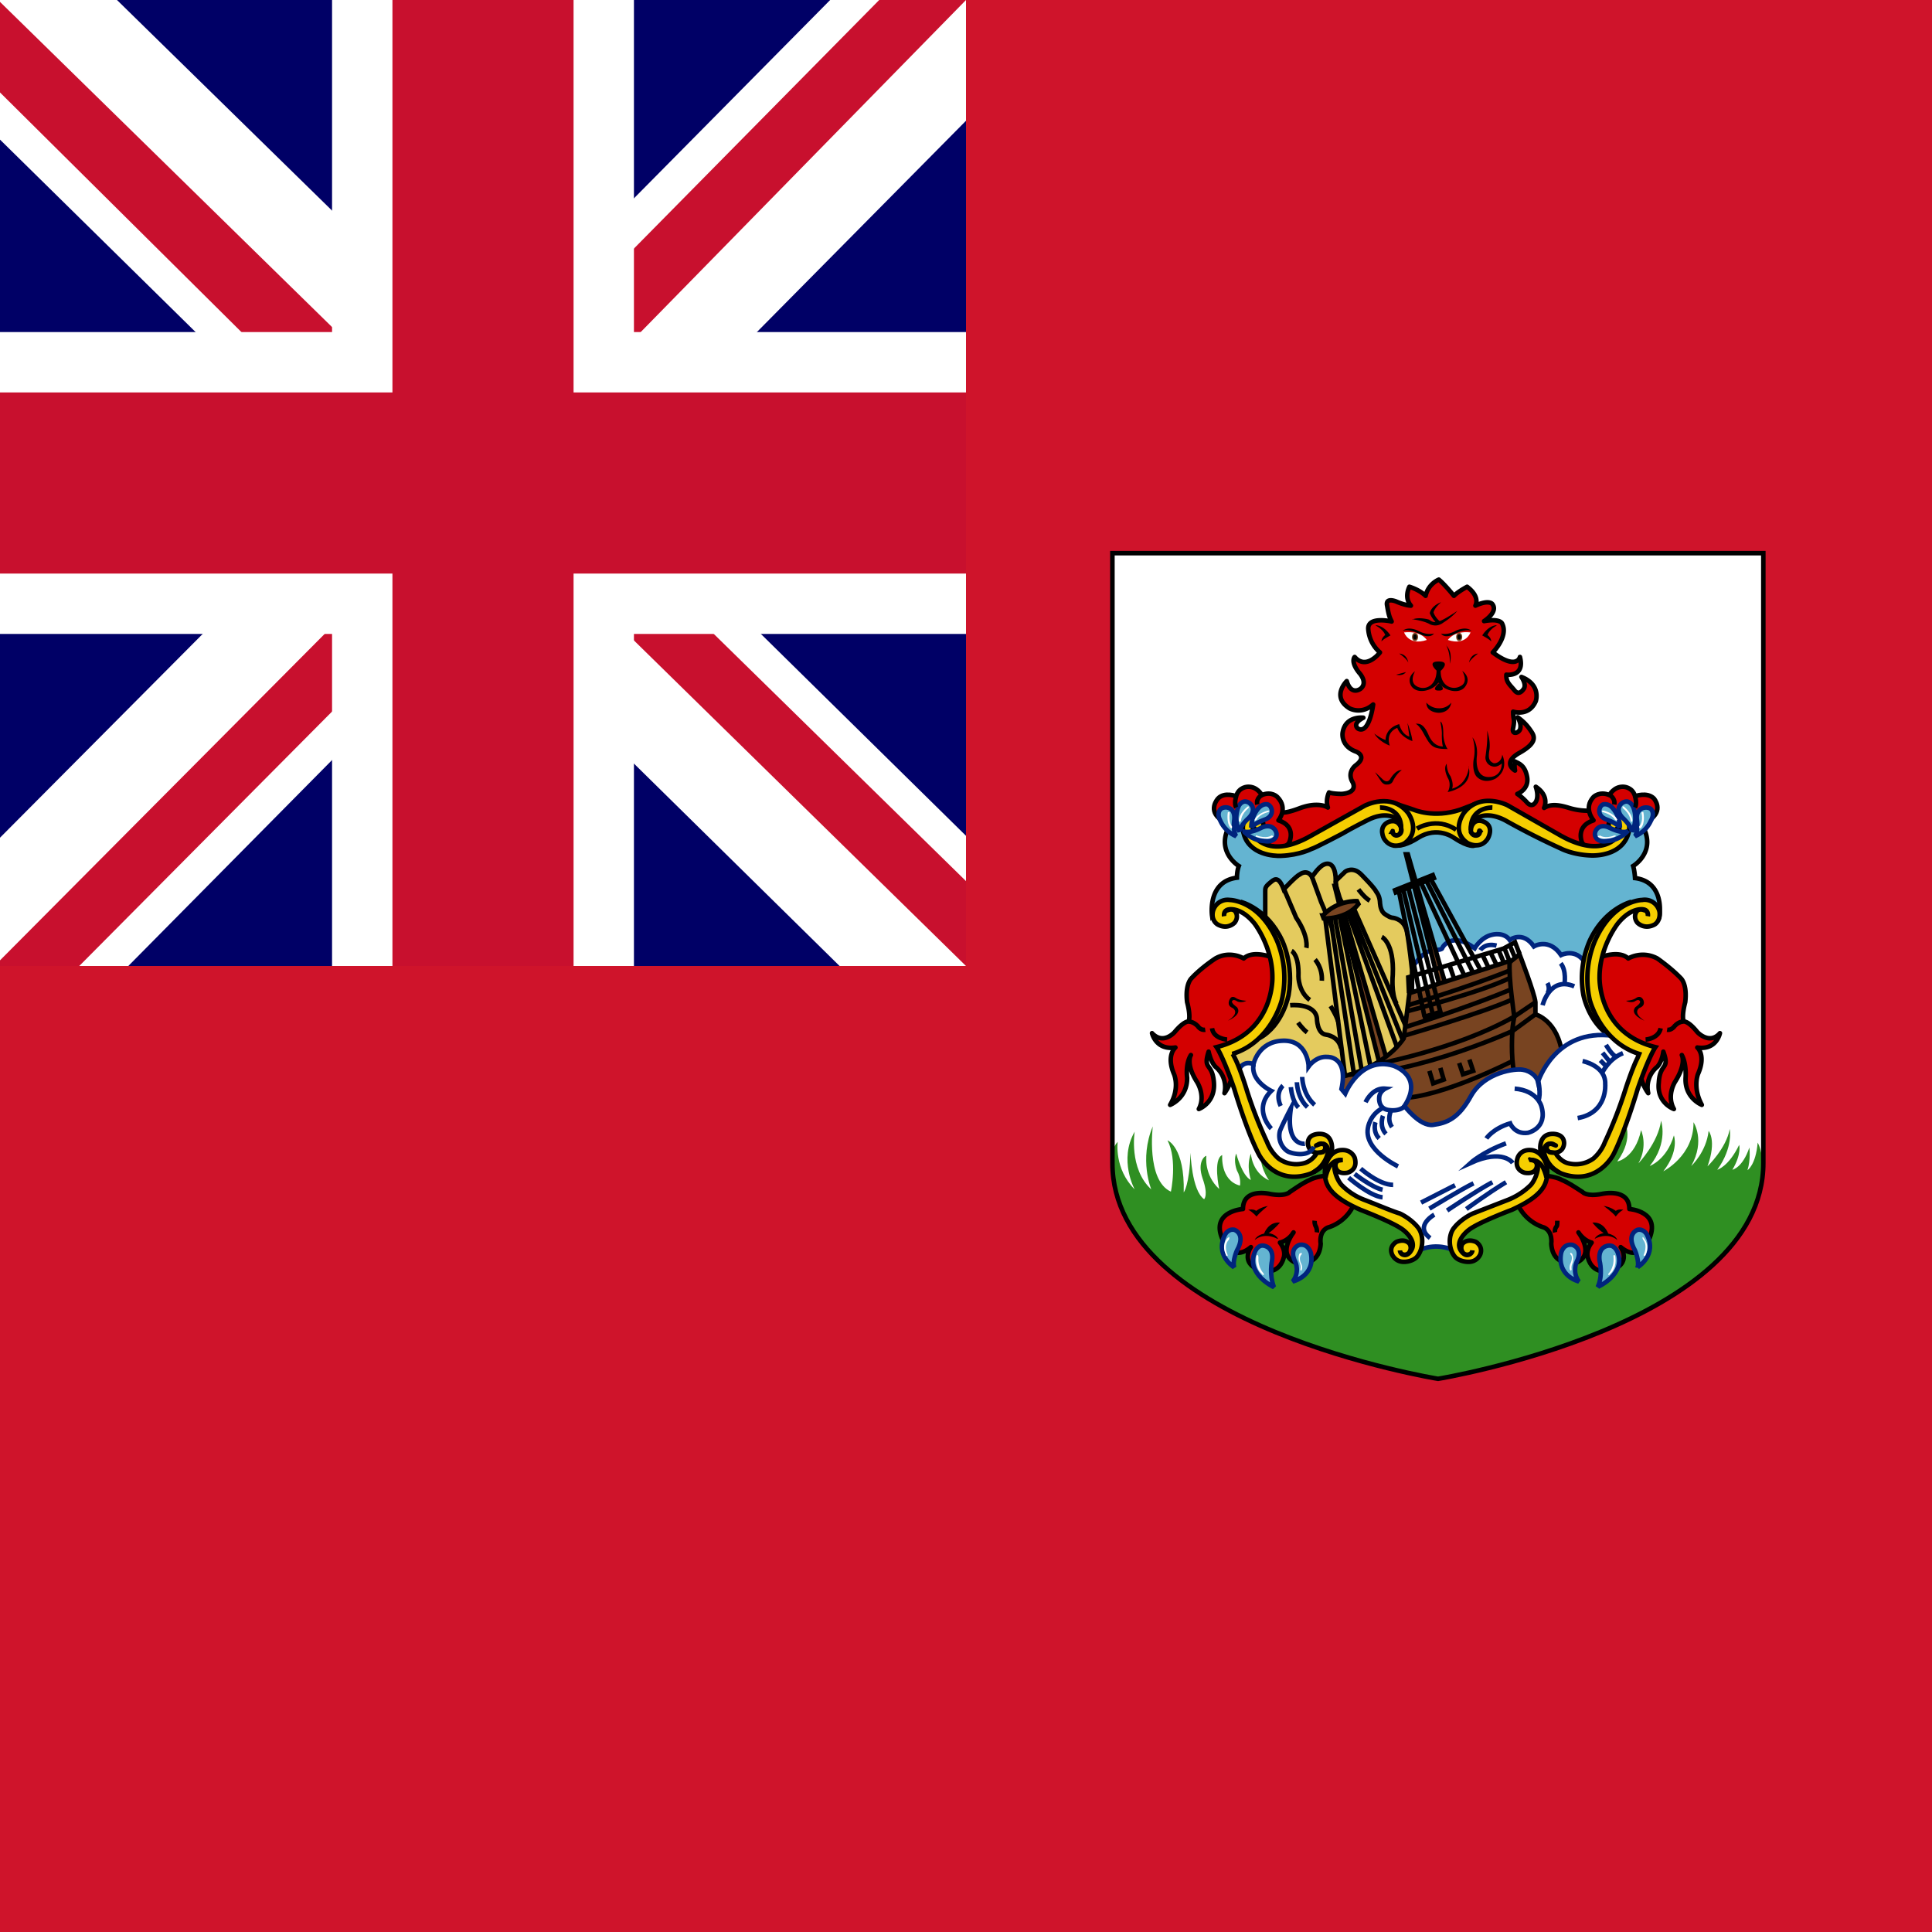 <svg xmlns="http://www.w3.org/2000/svg" width="1em" height="1em" viewBox="0 0 512 512"><path fill="#cf142b" d="M0 0h512v512H0z"/><path fill="#006" d="M0 0h256v256H0z"/><path fill="#fff" d="M256 0v32l-95 96l95 93.5V256h-33.5L127 162l-93 94H0v-34l93-93.5L0 37V0h31l96 94l93-94z"/><path fill="#c8102e" d="m92 162l5.5 17L21 256H0v-1.5zm62-6l27 4l75 73.5V256zM256 0l-96 98l-2-22l75-76zM0 .5L96.5 95L67 91L0 24.5z"/><path fill="#fff" d="M88 0v256h80V0zM0 88v80h256V88z"/><path fill="#c8102e" d="M0 104v48h256v-48zM104 0v256h48V0z"/><path fill="#fff" d="M467 146.6v161.6c0 43.1-86.1 57.2-86.1 57.2s-86.5-14-86.5-57.4V146.6z"/><path fill="#2f8f22" d="M467 308.2c0 43.1-86.1 57.2-86.1 57.2s-86.5-14-86.5-57.4c0 0 0-3.5 1.8-5.4c0 0-1 7.1 4.5 12.6c0 0-4.3-7.8 0-15.3c0 0-1.6 9.8 4.4 15.3c0 0-3.3-7.9.4-16.7c0 0-1.8 14.3 4.8 17.3c0 0 1.8-8.4-.9-13.6c0 0 4.6 1.8 4.3 13.8c0 0 1.5-1.8 1.8-10.5c0 0 .3 10 3.6 12.3c0 0 1.2-1-.4-5.5c-1.5-4.4.6-6 1-6c0 0-.7 5 3.4 8.8c0 0-1.7-7.9.8-9c0 0-.6 6.7 4.7 8.1c0 0 .4-1.9-.8-4c0 0-1-2.5-.2-4.5c0 0 1.6 6 3.9 7c0 0-1.3-3.6 0-7c0 0 .2 5 4.8 7.1c0 0-3-4-2-8.2l28.8 1.4l14.9.7l44.7-3l7.6-6.7s3.1 4.1-1.7 10.8c0 0 4.7-.8 6.3-8.3c0 0 1.9 4.1-.7 8.8c0 0 5.2-5.4 6-11.3c0 0 2 5.8-3 12c0 0 4.5-1.6 6.4-8.1c0 0 1.5 4-2.8 9.5c0 0 8.1-4.1 8-13c0 0 3.2 4.8-.6 11.6c0 0 4-3.7 4.6-9.3c0 0 2.2 2.5-.3 9.4c0 0 5-4.8 5.9-9.9c0 0 1 4.8-3.3 10.8c0 0 3-.8 5.8-6.6c0 0 .7 2.4-1.8 6.6c0 0 2.7-.5 4.5-5.9c0 0 .4 3.2-.5 6c0 0 2.2-1.3 2.7-7.3c0 0 1.1 1.9 1.1 4.4v.8z"/><path fill="#d40000" stroke="#000" stroke-linejoin="round" stroke-width="1.2" d="M422.7 214.7s-3 .6-6.9-.6c-3.8-1.2-5.4-.7-6.6 0c0 0 1.6-3.1-2.2-5.6c0 0 1.2 3.2-.5 4.6c0 0-.7.7-1.7-.3c0 0-1.3-1.5-2.7-2.4c0 0 3.2-1.2 2.6-4.5s-2.4-3.6-3.2-4.1a6 6 0 0 0 0 2.4s-3.6-2 1.2-4.7s4-4.4 3-5.8a13 13 0 0 0-3.5-3.6s1 1.6.7 2.9c-.1 1.2-2.4 2-1.9-.1c.5-2.4 0-2 0-4.3c0 0 4.2 1.4 6-2.8c0 0 1.5-4.3-3.8-6.4c0 0 1.3 1.8.7 3c0 0-1.2 2.2-2.5.6s-2.3-2.2-2.2-4.2c0 0 5 .7 3.6-4.7c0 0-.8 3.6-7.2-1.2c0 0 4.2-4.2 2.5-7.6c0 0-.4-1.5-4.8-.7c0 0 3.8-2.4 2.2-4.5c0 0-.8-1.3-4.5.4c0 0 1.4-2.3-2.2-5c0 0-2.3 1.2-3.5 2.4c0 0-2.4-3-4-4.3c0 0-2.8 1.1-3.5 4.3c0 0-1.4-1.5-4.3-2.4c0 0-1.5 2.8.4 5c0 0-1.4 0-3.9-1.1c0 0-2.9-1.2-2.4 1.1c.4 2.4.6 3 1.2 4.2c0 0-6.4-1.5-6.2 2a9 9 0 0 0 3.1 6.2s-3.6 4.8-6.7 1.2c0 0-1.2 1.2 1.2 4.2c0 0 2.4 2.5.4 4.2c0 0-2.5 2-3.7-2c0 0-4.2 4.1.7 7.2c0 0 3.1 1.8 6.3-1c0 0-1 8-4 6.4c0 0-1.8-1.2 1.4-2.9c0 0-4.8-.6-5.5 4c0 0-.6 3.5 3.6 5c0 0 3.1 1.2-.1 3.6c0 0-2.4 1.7-.9 4.4c0 0 1.8 2.8-2.8 3.2c0 0-2.4 0-3.4-.4c0 0-1 2-.3 4c0 0-2.4-1.7-7.5.2c-5.3 2-5 .6-5.3 1.2l-1.5 2.4s2.7 3.6 2.8 3.3l-.6 4l1.5.6l10.7-4.8l11-5.7l9 .4l5.5 1.3l7.3.6l5.4-2.8h7.6l8.3 4.2l9.6 5.7l5 1l3.8-.3v-7.8z"/><path fill="#d40000" stroke="#000" stroke-linejoin="round" stroke-width="1.2" d="M335.6 223.7s4.1 2.2 6-.3c0 0 2.2-4.4-2.8-6c0 0 2.7-3.2-.3-6.2c0 0-1.5-1.6-4.1-.5c0 0-1.2-2.3-3.7-2.2c0 0-2.4 0-3.1 2.5c0 0-3.1-1.2-4.8.6c0 0-3 3.2 1 5.8l3 .3l2.8-1.4l3.2.9s-.8 3.2 2.8 6.5z"/><path fill="#64b4d1" stroke="#000" stroke-width="1.2" d="M429 216.1a7 7 0 0 1 6.8 3.8c2.7 6.2-3 9.6-3 9.6c.4 1.3.5 3.2.5 3.2c7.9 1 6.5 9.8 6.5 9.8l-2.7-2.2c-4.5-1.8-9.3 2.2-12.6 8.6c-3.3 6.6-1.8 9.5-1.2 17.3c.6 7.7 13.1 12.4 13.1 12.4l-9.8 25c-3.8 10-11.9 5.9-14.3 3.7c-2.2-2-2.8-.8-3.9 0c-1.2 1 5.3 6-6.6 10.8c-11.6 4.7-13.7 8.3-15.7 9.5c-1.9 1.2-10 .5-10.7-.6c-1-1-.5-1-3.6-2.9c-3-1.7-8.1-3.5-13.7-6.2s-5.5-6.2-5.4-6.9s2-6.5-4.6-1.9c-6.6 4.7-12.2-2.2-12.2-2.2c-1.2-1.7-6.8-16.4-6.8-16.4a92 92 0 0 0-4.3-12s-.3.8 4.6-2c4.7-2.7 7-7.3 8.7-11.9s0-12.5-.6-14c-.6-1.6-4.2-8.9-8.7-10.4c-4.5-1.6-7.6 2.4-7.6 2.4s-1.3-9 6.6-10c0 0 0-1.8.5-3.1c0 0-5.6-3.4-3-9.6c0 0 1.8-4.3 6.8-3.8l-1.2 2.4s-1.2 12.6 17.3 4.2c18.5-8.6 17.9-10.2 28.6-4.8l7.6-.1s11.1-5.3 14.7-3s16.3 9.4 16.3 9.4s12.4 4.7 15-4z"/><path fill="#fff" stroke="#00247d" stroke-miterlimit="10" stroke-width="1.2" d="M373.1 271s-.6-3.9-1.2-6.4c0 0-1.4-3.9 1-6.8l2.8-3.3s1.8-2.4 4-2.7c0 0 2.4 0 2.5-.5s2.7-4.5 8.6 0c0 0 1.7-3 4.7-3.6c0 0 3-.8 4.6 1.4c0 0 3.4-2.6 6.4 1.7c0 0 4-2.4 7.2 2.3c0 0 3.9-2 6.4 2.1c2.5 4.3 2 6 2 6l2 6.8l6.5 8l-15.3 5.8h-6.9l-13.7 3.6l-24.3 1.9l-6.7-8l9.5-8.3z"/><path fill="#d40000" stroke="#000" stroke-linejoin="round" stroke-width="1.2" d="M352.6 311.5s-3.6.1-5.5 1.2c-1.8.8-3.2 1.8-5.3 3.2c0 0-1.1 1.3-5.3.5c0 0-7.1-1.7-7.1 4c0 0-8.9.6-5.3 8.3c0 0 2.4 6 7.4 1.8c0 0-3.2 4.5 3 6.3c0 0 4.4 1.2 5.7-3.5c0 0 .7-1.8-1-4c0 0 2.2-.4 3.6-2.7c0 0-4.5 5.8.5 8c0 0 6.3 1.5 6.7-5c0 0-.6-3.2 1.9-4.3c0 0 5-1.2 7.1-6.6c0 0-7.1-3.9-6.4-7.2zM337.9 254s-5.6-2.5-8.3 0c0 0-3.6-2.2-7.5 0c0 0-3.7 2.4-6.3 5.2c0 0-1.8 1.5-1.2 6.4c0 0 1 3.5.4 5.1c0 0-1.2-.2-3.7 2.8c0 0-3 3.5-6 .3c0 0 1 4.6 6.2 3.8c0 0-2.5 2-.4 7c0 0 1.7 3.6-1 8.2c0 0 4.6-1.8 4.5-7.2c0 0-.5-3.6 1-6c0 0-1.5 2.2 1.6 7.1c0 0 2.4 3.6.5 7.2c0 0 4.4-1.6 4-7s-3-3.2-1.4-8.2c0 0 .5 2.6 1.8 4a7 7 0 0 1 2.4 7s2.6-3.4 2-6.8a13 13 0 0 0-1.3-4.4l8.3-4.8l4.3-7.5z"/><path fill="none" stroke="#000" stroke-miterlimit="10" stroke-width="1.2" d="M325.2 275.5s-3.6-.2-4-3m-6.2-1.8s1.2 0 2.4 1.2c0 0 .7 1.2 2 1"/><path d="M330.3 265.2s-1.8 0-2.9-.8c0 0-1-.7-1.5.4c0 0-1 1.6.7 2.3c0 0 2.3 1.2-1.2 3.4c0 0 4-1.6 2.4-3.6c0 0-1.8-1.2-1.2-1.7c0 0 .2-.4 1 0c.7.6 2.1.4 2.7 0"/><path fill="#784421" stroke="#000" stroke-width="1.2" d="m385 275l2-.6l-13.9-48h-.5z"/><path d="M338.5 328.3s-3.2-1.9-6 .3c0 0 .4-1.2 2.5-1.7c0 0 1.1-3.2 4.2-2.9c0 0-1.3 1.6-3 2.8c0 0 1.9.2 2.5 1.5z"/><path fill="#64b4d1" stroke="#00247d" stroke-miterlimit="2.6" stroke-width="1.2" d="M327 335.8s-5.2-3.2-2.3-8.7c0 0 .8-1.5 2.4-1.2c0 0 3.2 1 .7 5.5c0 0-1.3 2.9-.7 4.5zm10.6 5.3s-7.4-3.4-5.1-9.2c0 0 .7-2 2.3-1.8c0 0 2.9.2 2.3 4c0 0-.8 3.6.5 7z"/><path d="M336 319.6s-2.2 1.7-3 2.8c0 0-1-1.2-2.2-1.8c0 0 1.4-.3 2.1.3c0 0 1.2-1 3.1-1.3"/><path fill="#64b4d1" stroke="#00247d" stroke-miterlimit="2.6" stroke-width="1.2" d="M342.6 339.6s6-1.4 4.8-7.5c0 0-.6-2.6-3-2.2c0 0-3 .8-1.1 4.6c0 0 1.2 2.6-.7 5.1z"/><path fill="#f5ce00" stroke="#000" stroke-miterlimit="2.6" stroke-width="1.2" d="m369 212.7l5.7 1.9s5.3 2.3 12.2 0l5.3-2l-3.6 5.4v2.9l2.2 3.2s-1.4.6-5.4-2c0 0-4.4-3.4-9.7 0c0 0-3 2-5.3 2l3.4-3.8l-1.3-3.5l-3.6-4.3z"/><path fill="#fff" d="M344.9 332.5s.2-.4 0-.5l-.5.2s-.6 1 0 2.4c0 0 .5.9.2 1.8l.1.4s.3-.1.3-.4c0 0 .3-.8-.3-1.8c0 0-.6-1.4.2-2.1"/><path fill="#d40000" stroke="#000" stroke-linejoin="round" stroke-width="1.2" d="M425.3 223.7s-4.1 2.2-6-.3c0 0-2-4.4 3-6c0 0-2.8-3.2 0-6.2c0 0 1.6-1.6 4.2-.5c0 0 1.2-2.3 3.7-2.2c0 0 2.4 0 3.1 2.5c0 0 3.2-1.2 5 .6c0 0 2.8 3.2-1.3 5.8l-2.8.3l-2.9-1.4l-3.1.9s.8 3.2-2.9 6.5z"/><path fill="#f5ce00" stroke="#000" stroke-miterlimit="2.6" stroke-width="1.2" d="M392.2 220.4s0 .8-.8 1c0 0-1 .3-1.6-.9v-.3c0-.5-.2-2 1.4-3.3c0 0 2.7-2.1 7.7.5a192 192 0 0 0 14.8 7.5s3 1.6 7.8 1.8c0 0 6.6.5 9.3-4.1c0 0 2.2-3.5 0-5.8c0 0-.8-1-2.2-.8a3 3 0 0 0-1.8 1.2s-1.1 1.4 0 2.5c0 0 1.6 1 2.2-1c0 .2.5 1.7-.3 2.9c0 0-4 6-15-.1l-14.2-8.1s-7.2-3.7-11.6 2.1c0 0-3.5 4.8 1 7.9c0 0 3.4 2 5.4-1.2c0 0 1.8-3.1-1-4.4c0 0-2.3-1.2-3.3 1.2s1.8 3 2 1.3c0 0 0-.4.3 0z"/><path fill="#e4cb5e" stroke="#000" stroke-miterlimit="2.6" stroke-width="1.2" d="M335.3 245.2v-9c0-.8 0-1.2 1.2-2.2c1-.8 2.2-2.3 3.7 1.7c0 0 3.2-3.5 4.3-4c0 0 1.9-1.5 3.2.7c0 0 1.7-2.6 3-3.2c0 0 3.2-2 3.3 4.2l2.5-2.4s2-1.5 4.2.7c0 0 3.6 3.6 4 4.6c0 0 .9 1 1 2.7c0 0 0 2 1 3c0 0 1.2 1 2.2 1.2c0 0 2.5.1 3.6 2.6c0 0 .4-.5 1.7 11.2v21.5l-14.4 17.1l-23.2-6.6l-9.2-3.9l-2.1-6.6l9-5.9l4.7-13l-1.4-9.3l-2.3-5.2z"/><path fill="#784421" stroke="#000" stroke-width="1.2" d="m399 256.4l1.2-1.5l2.5-2s4 10.4 4.2 12.7v3.2s6 1.6 7.1 10.7l-5 9.2l-7.7-4.4l-2.3-1.5z"/><path fill="#fff" d="M325.7 328.4s.2-.3 0-.6l-.5.4s-1.6 1.7-.3 4.4c0 0 0 .4.4.2q.1 0 0-.3s-1.2-2.4.4-4z"/><path fill="none" stroke="#000" stroke-miterlimit="10" stroke-width="1.2" d="M349 326.6s.1-.8-.3-1.6c0 0-.4-.6-.3-1.5m5.6-90.1s0 2.3.7 4c.6 1.6 3 4.5 3 5.9"/><path fill="#d40000" stroke="#000" stroke-linejoin="round" stroke-width="1.2" d="M408.4 311.5s3.6.1 5.5 1.2c1.9.8 3.3 1.8 5.5 3.2c0 0 1 1.3 5.1.5c0 0 7.3-1.7 7.3 4c0 0 8.7.6 5.1 8.3c0 0-2.4 6-7.4 1.8c0 0 3.2 4.5-3 6.3c0 0-4.4 1.2-5.7-3.5c0 0-.7-1.8 1-4c0 0-2-.4-3.5-2.7c0 0 4.5 5.8-.5 8c0 0-6.3 1.5-6.7-5c0 0 .5-3.2-1.9-4.3c0 0-5-1.2-7.2-6.6c0 0 7.1-3.9 6.4-7.2z"/><path fill="none" stroke="#000" stroke-miterlimit="10" stroke-width="1.2" d="m351.2 243.4l6 47.8m-4.6-47.9l6.7 44.6m-5.5-44.8l7.7 44.2"/><path fill="#784421" stroke="#000" stroke-width="1.2" d="m366 283.5l2.1-.7l-14-48h-.4z"/><path fill="none" stroke="#000" stroke-miterlimit="10" stroke-width="1.2" d="m358 241.3l14.2 35.5m-15-35l13.5 37"/><path fill="#fff" d="M335 337.6s-1.7-1.5-1.5-4.3c0 0 0-.6-.2-.7c0 0-.4-.1-.4.6c0 0-.4 2.9 1.6 4.5q0 .2.3.2s.3 0 0-.3z"/><path fill="none" stroke="#000" stroke-miterlimit="10" stroke-width="1.2" d="m358.8 240.8l14.3 32.4M355 242.8l9 43.7"/><path fill="#f5ce00" stroke="#000" stroke-miterlimit="2.6" stroke-width="1.2" d="M427.4 275c-6.4-3.6-7.8-11.4-7.8-11.4a25 25 0 0 1 1.7-14.3c4-8.6 11-10.3 11-10.3s-6.8 4.8-8.8 11.2c0 0-1.4 5.5-.5 10.7c.8 5.5.4 4.1 1.7 8.3l2.7 6z"/><path fill="#784421" stroke="#000" stroke-width="1.2" d="m400 254.7l-26.5 8.5l-1.5 12c-6.3 9.1-19.2 10.7-19.2 10.7l10 10.7l19.1 4l10.2-7.8l9.2-8.4c-1-4.5-.5-11.2-.5-11.2c0-1.2.5-3.8.5-3.8s-1.6-10.7-1.2-14.5z"/><path fill="none" stroke="#000" stroke-miterlimit="10" stroke-width="1.2" d="M372.4 272.2s17.5-5.5 28-10m-36.5 20s22-4 37.4-12.8l5.6-3.8"/><path fill="none" stroke="#000" stroke-miterlimit="10" stroke-width="1.2" d="m406.9 268.8l-6 4.4s-24.6 11.2-43.3 11.6m43.2-3.6s-18.9 9.7-29.6 9.8"/><path fill="#d40000" stroke="#000" stroke-linejoin="round" stroke-width="1.2" d="M423.2 254s5.6-2.5 8.3 0c0 0 3.6-2.2 7.7 0c0 0 3.5 2.4 6.2 5.2c0 0 1.8 1.5 1.2 6.4c0 0-1 3.5-.4 5.1c0 0 1.2-.2 3.6 2.8c0 0 3.2 3.5 6 .3c0 0-.9 4.6-6 3.8c0 0 2.4 2 .2 7c0 0-1.5 3.6 1 8.2c0 0-4.6-1.8-4.3-7.2c0 0 .3-3.6-1-6c0 0 1.3 2.2-1.8 7.1c0 0-2.3 3.6-.3 7.2c0 0-4.6-1.6-4-7c.3-5.4 3-3.2 1.2-8.2c0 0-.3 2.6-1.6 4a7 7 0 0 0-2.4 7s-2.6-3.4-2-6.8c.6-3.5 1.1-4.4 1.1-4.4l-8.3-4.8l-4.2-7.5z"/><path fill="#fff" stroke="#00247d" stroke-miterlimit="10" stroke-width="1.2" d="M328 284.4s.8-3.7 4.2-2.4c0 0 1.2-6 7.8-6.2c6.4-.2 6.8 6.4 6.8 6.8c0 0 2-2.8 5-2.5c0 0 5.6-.3 3.7 8.5l1 1.2s4-9.9 12.7-7.4c0 0 8.3 2.6 3 10.7c0 0 4.1 5.5 7.6 5c3.6-.5 6.7-1.6 10.1-7.8c3.6-6.2 11.7-7.2 13.7-6.8c2 .3 3.7 1.8 4 3.2c0 0 4.4-14.3 19.9-12.2l6.2 3.3l2.4 1l-3.6 10L424 308l-6.5 2l-6.8-3.9l-2.4 1.2l-.1 5.9l-9 6.4l-6.2 2.5l-6.8 4.8l-1.6 4.2s-3.7-1.7-8 0l-1.5-3.6l-4-3.7l-15.5-7.4l-2.8-9l-2.8-1.3l-3.2 3.6l-4.6.6l-6.9-4.8l-7.5-21z"/><path fill="none" stroke="#000" stroke-miterlimit="2.6" stroke-width="1.2" d="M395.5 214s-6-.2-5.7 6"/><path fill="#f5ce00" stroke="#000" stroke-miterlimit="2.6" stroke-width="1.2" d="M434.4 279.3c-10.3-3.2-13.1-14.3-13.1-14.3a26 26 0 0 1 1.3-15.5c4.8-11 12.6-11 12.6-11a4 4 0 0 1 4.6 3.2c.3 2.4-1.3 3.3-1.3 3.3c-2.8 1.5-4.6-.5-4.6-.5c-1.2-1.6-.2-2.9-.2-2.9c.7-1 2-.4 2-.4c1.2.2 1 1.6 1 1.6s.3-1.6-1.2-1.8c0 0-3.2-.7-6.8 3.8c0 0-4.8 6.1-4.8 14.1c0 0-.6 14.8 14.8 18.6c0 0-1.7 2.4-4.7 11.1c0 0-3.3 11.2-6.4 17.3c0 0-4.3 8.6-13.8 5.1c0 0-5.6-2.5-5.6-6.5c0 0-.4-3.8 3-4c0 0 3.3-.3 3.3 2.5c0 0 0 3-3.6 2.4c0 0-1.2-.3-1-1.5c0 0 .2-1.2 1.7-.6c1.6.6 0 0 0-.1c0 0-.6-.3-1.2 0c0 0-.6 0-.6 1q-.2.2.8 1.1l1.6.2s1 2 3.1 2.7a8 8 0 0 0 7-1.2a11 11 0 0 0 3-4.3a113 113 0 0 0 5.3-13.5s1.8-5.7 3.3-8.7z"/><path fill="#f5ce00" stroke="#000" stroke-miterlimit="2.6" stroke-width="1.2" d="M405.3 307.4s2-.2 2 1.5c0 0 0 2.4-3.2 1.9c0 0-3-.6-1.9-4c0 0 .7-2.3 3.6-2c0 0 2.7 0 4 3.8c0 0 .9 3.3-.8 6c-1.8 3-6.2 5-8.3 6c0 0-8.8 3.3-11.4 5.3c0 0-4 2.9-2.1 5.6c0 0 .7 1.1 1.6 1.1c0 0 1.2 0 1.4-1.2c0 0 0 .7-.8 1c0 0-.8.4-1.6-.3c0 0-1-1-.3-2.4c0 0 1.1-1.6 3.6-.6c0 0 2 1.1 1.2 3.3c0 0-.8 2.1-3.3 2c0 0-2 0-3.3-1.2c-1.9-2.1-2-6-.2-8c0 0 1.6-2.1 4.8-3.6l9-3.5a18 18 0 0 0 6.4-4.1s1.3-1.4 1.8-4c0 0 .3-2-.9-2.4l-1.2-.3z"/><path fill="none" stroke="#000" stroke-miterlimit="2.6" stroke-width="1.2" d="M405.5 307.4s2.2-.4 3.5 2.2c0 0 .7 1.5.8 2.5m.8-9s-2.2.3-1.1 3.4c1.2 2.9 3 3.7 3.6 4.2"/><path fill="#f5ce00" stroke="#000" stroke-miterlimit="2.6" stroke-width="1.2" d="M369 220.4s0 .8.9 1c0 0 .8.2 1.3-.9l.1-.3c0-.5.3-2-1.3-3.3c0 0-2.7-2.1-7.7.5c0 0-4 2-6.7 3.6c0 0-7.2 3.8-8.1 4c0 0-3.1 1.6-7.9 1.8c0 0-6.6.5-9.3-4.1c0 0-2.1-3.5 0-5.8c0 0 .8-1 2.3-.8q.9 0 1.8 1.2s1 1.4-.2 2.5c0 0-1.5 1-2.1-1c0 .2-.4 1.6.5 3c0 0 3.9 5.9 14.8-.3l14.3-8s7.1-3.7 11.5 2c0 0 3.5 4.8-1 8c0 0-3.3 2-5.4-1.2c0 0-1.7-3 1-4.4c0 0 2.3-1.2 3.4 1.2c1 2.4-2 3-2.1 1.3c0 0 0-.4-.2 0zm-35.2 54.7c6.3-3.5 7.7-11.5 7.7-11.5c1.4-8-1.7-14.3-1.7-14.3c-4-8.6-11-10.3-11-10.3s6.9 4.8 8.8 11.2c0 0 1.5 5.5.6 10.7c-.9 5.5-.5 4.1-1.8 8.3z"/><path fill="none" stroke="#000" stroke-miterlimit="2.6" stroke-width="1.2" d="M365.7 214s6-.2 5.6 6"/><path fill="#f5ce00" stroke="#000" stroke-miterlimit="2.6" stroke-width="1.2" d="M326.6 279.3c10.4-3.2 13.1-14.3 13.1-14.3a26 26 0 0 0-1.2-15.5c-4.7-11-12.6-11-12.6-11a4 4 0 0 0-4.5 3.2c-.4 2.4 1.3 3.3 1.3 3.3c2.7 1.5 4.5-.5 4.5-.5c1.2-1.6.2-2.9.2-2.9c-.7-1-2-.4-2-.4c-1.2.2-1 1.6-1 1.6s-.3-1.6 1.3-1.8c0 0 3.2-.7 6.8 3.8c0 0 4.7 6.1 4.7 14.1c0 0 .6 14.8-14.8 18.6c0 0 1.7 2.4 4.7 11.1c0 0 3.3 11.2 6.5 17.3c0 0 4.2 8.6 13.8 5.1c0 0 5.6-2.5 5.6-6.5c0 0 .3-3.8-3-4c0 0-3.4-.3-3.4 2.5c0 0 0 3 3.6 2.4c0 0 1.2-.3 1-1.5c0 0-.1-1.2-1.7-.6s0 0 0-.1c0 0 .6-.3 1.2 0c0 0 .6 0 .6 1q.2.2-.7 1.1l-1.6.2s-1 2-3.2 2.7a8 8 0 0 1-7-1.2a11 11 0 0 1-3-4.3a114 114 0 0 1-5.3-13.5s-1.7-5.7-3.2-8.7l-.6-1.2z"/><path fill="#f5ce00" stroke="#000" stroke-miterlimit="2.6" stroke-width="1.2" d="M355.8 307.4s-1.9-.2-1.9 1.5c0 0 0 2.4 3.1 1.9c0 0 3-.6 2-4c0 0-.8-2.3-3.7-2c0 0-2.7 0-3.9 3.8c0 0-1 3.3.7 6c1.8 3 6.2 5 8.4 6c0 0 8.7 3.3 11.3 5.3c0 0 4 2.9 2.1 5.6c0 0-.6 1.1-1.6 1.1c0 0-1.2 0-1.3-1.2c0 0 0 .7.7 1c0 0 .8.4 1.6-.3c0 0 1-1 .3-2.4c0 0-1-1.6-3.5-.6c0 0-2.1 1.1-1.2 3.3c0 0 .8 2.1 3.3 2c0 0 1.9 0 3.2-1.2c1.9-2.1 2-6 .3-8c0 0-1.6-2.1-4.7-3.6c-2-.6-5.5-2.1-9.1-3.5a17 17 0 0 1-6.4-4.1s-1.3-1.4-1.8-4c0 0-.4-2 .8-2.4z"/><path fill="none" stroke="#000" stroke-miterlimit="2.6" stroke-width="1.2" d="M355.6 307.4s-2.2-.4-3.5 2.2c0 0-.7 1.5-.8 2.5m-.7-9s2.1.3 1 3.4c-1.1 2.9-3 3.7-3.5 4.2m27.4-91.1s5.1-3.3 10.4.3m-39.7 31.3s.7-3-2.7-8l-3.2-7.5m7.4-3.3l2.4 6.6l2.9 6.8"/><path fill="none" stroke="#000" stroke-miterlimit="10" stroke-width="1.2" d="M348.5 254.3s2 2.1 1.8 5.6m-8-7.9s2 1 1.8 6.8c0 0 0 4 3 6.2m-5.2 1.4s6.6-.7 7.1 3.5c0 0 0 4 2.4 4.3c0 0 3.3.3 4 3.6M344 271s1.2 1.7 2.4 2.6m6.2-7s1.7 2.7 2 4.1m5.4-35s1.5 2.1 3 3m3.2 9.6s3.3 1.6 2.9 10c0 0-.5 5 1 7.7"/><path fill="#784421" stroke="#000" stroke-width="1.2" d="m350.5 242.6l.3.8s6 .3 9.2-3.8l-.4-.8s-5.2-.3-9 3.8z"/><path fill="none" stroke="#000" stroke-miterlimit="10" stroke-width="1.2" d="M372 274.5s20.7-6 28.7-9.6"/><path fill="#784421" stroke="#000" stroke-width="1.2" d="m369.9 236.5l-.2-.6l10-4l.3.8z"/><path fill="none" stroke="#000" stroke-miterlimit="10" stroke-width="1.2" d="m370.7 236.1l6.8 33.3m-5.6-33.6l7.8 33m-6.5-33.6l8.5 32.9m-5.1-34.1l11.5 24.6m-10-25l12.3 24.2M379.2 233l13.3 24.3M377 269.6l5.3-1.6m-9.2-1.6s15.3-4.5 27-9.2M372.9 268s19.4-5 27.2-8.8m-21.3 24.6l1 3.3l2.8-1l-.9-3.1m5-1.3l1 3l2.7-.9l-1-3m-16-17.6l-.2-4.2l25.5-7.7l1.4 3.6m-16 .8l1.3 3.8m7.5-6.4l1.7 3.6m.4-4.3l1.6 3.3m.5-4l1.5 3.6m0-4l2.9-1.6l1.2 3.1m-2.6-2.3l1.4 3.3"/><path fill="none" stroke="#00247d" stroke-miterlimit="10" stroke-width="1.2" d="M336.9 299.1s-5-5.1 0-10c0 0-5.5-2.6-4.7-7m13.6 21s-5.2.7-3.7-9.4c0 0-2.1 4-2.9 6a5 5 0 0 0 2 5.4c1 .6 5.6 1.8 7-1.2m-8.2-16.2s-2.2 1.9-.6 5.4m2.7-5s.2 3.5 2 5.4m-.4-6.7s0 4 2.8 6.6m-1.4-8s0 4.5 3.3 7.4m13.5-.7s1.7-3.9 5.2-3.6c0 0-1.6.8-1.6 2.5c0 0-.3 3 2.8 3.2c0 0 2.5.4 3.9-1"/><path fill="none" stroke="#00247d" stroke-miterlimit="10" stroke-width="1.2" d="M370.5 309.1s-9-4.2-8-10.1c0 0 .4-3.6 4-5.4m-2 3.8s-.8 2.5 1 4.3m1-6s-1.1 2.8.8 4.8m1.4-6.3s-1.3 2.4.2 4.5m-8.3 11s4.8 4.3 8.6 4.3m-10.2-2.9s4.6 3.6 7.4 4.2m-9-3.2s5.6 4.9 9 5.2m13.7 4.6s-5.4 3-1.1 6.2m-2.4-9.4l9-4.6m-6.8 6.2s9.1-5.5 11.7-6.7m-7 7.2s7.7-5.2 12-7.5m-6.9 7.1s5.4-4 10.5-7.1m1.8-5.1s-2.6-3.9-11.2 0c0 0 3.2-2.9 9.4-5.2m8.6-16.3s.7 3.1 0 5"/><path fill="none" stroke="#00247d" stroke-miterlimit="10" stroke-width="1.2" d="M393.9 301.7s1.7-2.6 6.3-4c0 0 1.2 3 4.7 2.5c0 0 5.3-1.1 3.6-7c0 0-1-4.2-7.1-4.7m18-7.3s6.2 1.2 6 6.1c0 0 .7 7.6-7.3 9m6.5-12s1.7-3.7 5.5-5.2m-4.5-2.2s1.6 2.8 2.7 3.1m-3.6-1l2 2.5m-2.6-.5l1.6 1.6m-33.4-30.8s1.2-2 4.3-1.2m12.2 15.8s1.9-7.8 8.4-5m-2.6-.6s.6-3.6-1-5.5m-3.5 5.2s.8 1.5 0 2.7"/><path fill="#64b4d1" stroke="#00247d" stroke-miterlimit="2.6" stroke-width="1.2" d="M423.5 341s7.4-3.3 5.2-9.1c0 0-.7-2-2.4-1.8c0 0-2.9.1-2.4 4c0 0 1 3.8-.5 7z"/><path fill="#fff" d="M426.2 337.6s1.6-1.5 1.4-4.3c0 0-.1-.6.1-.7c0 0 .4-.1.4.6c0 0 .5 2.9-1.5 4.5q0 .2-.3.2q-.1 0-.1-.3"/><path fill="#64b4d1" stroke="#00247d" stroke-miterlimit="2.6" stroke-width="1.2" d="M434 335.8s5.3-3.2 2.4-8.7c0 0-.8-1.5-2.4-1.2c0 0-3.2 1-.7 5.5c0 0 1.2 2.9.7 4.5z"/><path fill="#fff" d="M435.4 328.4s-.3-.3 0-.6l.3.4s1.6 1.7.4 4.4c0 0-.2.4-.5.2v-.3s1.2-2.4-.2-4z"/><path fill="#64b4d1" stroke="#00247d" stroke-miterlimit="2.6" stroke-width="1.2" d="M418.4 339.6s-5.8-1.4-4.7-7.5c0 0 .5-2.6 3-2.2c0 0 3 .8 1.1 4.6c0 0-1.2 2.6.6 5.1z"/><path fill="#fff" d="M416.2 332.5s-.2-.4 0-.5q.1 0 .4.2s.6 1 .2 2.4c0 0-.5.9-.3 1.8q0 .1-.2.4l-.3-.4s-.2-.8.3-1.8c0 0 .6-1.4 0-2.1z"/><path d="M422.6 328.3s3.3-1.9 6 .3c0 0-.3-1.2-2.4-1.7c0 0-1.1-3.2-4.2-2.9c0 0 1.2 1.6 3 2.8c0 0-1.8.2-2.4 1.5m2.4-8.7s2.4 1.7 3.2 2.8c0 0 .8-1.2 2-1.8c0 0-1.3-.3-2 .3c0 0-1.2-1-3.1-1.3z"/><path fill="none" stroke="#000" stroke-miterlimit="10" stroke-width="1.2" d="M412.1 326.6s-.2-.8.4-1.6q.2 0 .2-1.5m23.4-48s3.4-.2 4-3m6-1.8s-1.2 0-2.3 1.2c0 0-.8 1.2-2 1"/><path d="M431 265.2s1.7 0 2.7-.8c0 0 1-.7 1.7.4c0 0 1 1.6-.9 2.3c0 0-2.1 1.2 1.3 3.4c0 0-4.1-1.6-2.4-3.6c0 0 1.8-1.2 1.1-1.7c0 0-.2-.4-1 0c-.7.6-2 .4-2.6 0z"/><path fill="#64b4d1" stroke="#00247d" stroke-miterlimit="2.6" stroke-width="1.2" d="M433.3 221.6s.9-1.2.5-4.4s2.6-3.7 3.7-2.8c0 0 1.2 1 0 3.1a8 8 0 0 1-4.2 4.1z"/><path fill="#fff" d="M434.4 219s1.2-1.1.6-3.6l.1-.2h.4s.6 2.8-.6 4.2c0 0-.3.3-.5 0z"/><path fill="#64b4d1" stroke="#00247d" stroke-miterlimit="2.6" stroke-width="1.2" d="M432.5 220.4s-.1-1.4-2.4-3.6c-2.4-2.4-.5-4.4 1-4.4c0 0 1.4 0 2 2.3a8 8 0 0 1-.6 5.7z"/><path fill="#fff" d="M432.1 217.4s0-1.6-2.1-3.3v-.4h.3s2.3 1.8 2.3 3.8q0 .2-.2.3t-.3-.4"/><path fill="#64b4d1" stroke="#00247d" stroke-miterlimit="2.6" stroke-width="1.2" d="M429.3 219.3s-.6-1-3.5-2.1c-2.8-1-2.1-3.5-1-4c0 0 1.4-.5 2.7 1.1a8 8 0 0 1 1.8 5z"/><path fill="#fff" d="M428 217.3s-.6-1.4-3.3-2.1q-.1 0-.2-.3q-.1-.1.4-.1s2.8.6 3.7 2.4l-.2.3s-.2 0-.3-.2z"/><path fill="#64b4d1" stroke="#00247d" stroke-miterlimit="2.6" stroke-width="1.2" d="M431 220.4s-1.3.5-4.4-1c-3-1.5-4.4 1.1-3.8 2.3c0 0 .5 1.6 2.9 1.2a8 8 0 0 0 5.4-2.4z"/><path fill="#fff" d="M424 221.4s1.3 1 3.8 0h.4s0 .2-.2.3c0 0-2.7 1.2-4.5.1q-.1 0 0-.3h.4z"/><path fill="none" stroke="#000" stroke-miterlimit="2.6" stroke-width="1.2" d="M426.6 210.7s1.5.8 1.2 2.5"/><path fill="none" stroke="#000" stroke-miterlimit="10" stroke-width="1.2" d="M433.3 211s.6 1.9 0 3"/><path fill="#64b4d1" stroke="#00247d" stroke-miterlimit="2.6" stroke-width="1.2" d="M327.6 221.6s-.9-1.2-.5-4.4c.3-3.4-2.5-3.7-3.6-2.8c0 0-1.2 1-.1 3.1a8 8 0 0 0 4.2 4.1z"/><path fill="#fff" d="M326.5 219s-1-1.1-.6-3.6v-.2h-.5s-.5 2.8.7 4.2c0 0 .3.3.4 0z"/><path fill="#64b4d1" stroke="#00247d" stroke-miterlimit="2.6" stroke-width="1.2" d="M328.5 220.4s0-1.4 2.4-3.6c2.4-2.4.5-4.4-1-4.4c0 0-1.5 0-2 2.3a8 8 0 0 0 .6 5.7z"/><path fill="#fff" d="M328.9 217.4s0-1.6 2-3.3q.1-.1 0-.4h-.2s-2.4 1.8-2.4 3.8q0 .2.3.3q.1.1.3-.4"/><path fill="#64b4d1" stroke="#00247d" stroke-miterlimit="2.6" stroke-width="1.2" d="M331.6 219.3s.6-1 3.6-2.1c2.7-1 2-3.5.8-4c0 0-1.2-.5-2.6 1.1a8 8 0 0 0-1.8 5z"/><path fill="#fff" d="M333 217.3s.5-1.4 3.1-2.1q.1 0 .3-.3q0-.1-.3-.1s-2.8.6-3.6 2.4v.3s.3 0 .4-.2z"/><path fill="#64b4d1" stroke="#00247d" stroke-miterlimit="2.6" stroke-width="1.2" d="M329.8 220.4s1.5.5 4.4-1c3.1-1.5 4.5 1.1 4 2.3c0 0-.6 1.6-3 1.2a8 8 0 0 1-5.4-2.4z"/><path fill="#fff" d="M337 221.4s-1.3 1-4 0h-.2v.3s2.9 1.2 4.5.1c0 0 .3 0 0-.3z"/><path fill="none" stroke="#000" stroke-miterlimit="2.6" stroke-width="1.2" d="M334.4 210.7s-1.6.8-1.2 2.5"/><path fill="none" stroke="#000" stroke-miterlimit="10" stroke-width="1.2" d="M327.6 211s-.6 1.9 0 3"/><path d="M394.1 193.6s1 2.7.6 5.2c-.4 2.4.1 2.9 1 3.4c.7.3 2.3-.4 2.4-2.2c0 0 2 3.8-1.7 6.3c0 0-2.8 1.7-5-.4c-.9-.9-1.2-3-.8-5c0 0 .6-2.7-.4-5.5c0 0 1.5 1.6 1.2 4.9c0 0-.9 6 3.5 5.6c0 0 3 0 3.1-3.6c0 0-1.2 1.2-2.5.8a2.4 2.4 0 0 1-1.8-2.8c.2-1.6.6-4.3.4-6.7m-4.8 9.5s-.3 4.8-4.5 5.9c0 0 .6-.9-.4-3.3c0 0-1-1.2-1-3.3c0 0-1.1 1 .3 3.8c1 1.7.1 3.6-.1 3.7c-.4.1 7-1 5.6-6.7zm-5.6-4.5s-1-1.2-1.2-3.8c0-2.7-.4-3.4-.8-3.6c0 0 .5 2.3.4 3.6q0 2.2.3 3s-2.4.3-3.8-3s-2.7-3-3.5-3c0 0 .9.1 2.4 3c1.7 3 2.2 3.7 6.2 3.7zm-10.7-7s1.2 3.2 1.3 4.8c0 0-3.1-1-4-3.5c0 0-3.2 1-2 4.7c0 0-2.8-1-4.1-3.2c0 0 1.5 1.2 3 1.7c0 0-.2-3.1 3.6-4.2c0 0 .6 2.7 2.7 3.3zm5-5.4s1.2 1.5 3.3 1.5a4 4 0 0 0 3.3-1.5s-.2 2.6-3.3 2.7c0 0-3.3 0-3.3-2.7m-13.5 18.5l2 1.9s1.2 1.2 2-.3c0 0 1.4-2.4 3-2.2c0 0-1.3.7-2.4 3c0 0-.3.7-1.2.8c-.5 0-1 .2-1.8-.7l-1.6-2.4zm16.7-29.4c-3.2 0-.5 2.4-.5 2.4c0 4-3 5.4-5.2 4.2s-.5-4-.5-4s-2.4 1.5-1 3.9c1.6 2.4 5.8 1.2 7.2-.9c1.6 2.2 5.7 3.3 7.2.9c1.6-2.4-.9-4-.9-4s1.8 2.9-.4 4c-2.2 1.3-5.4 0-5.3-4c0 0 2.8-2.5-.5-2.5zm2-4.4s1.2 2 1 5c0 0 1-3-1-4.9zm-10 4.7s-.2-2.2-2.4-2.4c0 0 2 1.3 2.4 2.4m16.1 0s.3-2.2 2.4-2.4c0 0-1.8 1.3-2.4 2.4m-19.3 3.2s1.7.5 2.6-.7zm-5.4-13.1s2-.1 3.9 2.7c0 0-2 1-2.4 1.6c0 0 0-1 1-1.7c0 0-.4-1.4-2.5-2.5zm32 0s-2-.1-3.8 2.7c0 0 1.9 1 2.4 1.6c0 0 0-1-1-1.7c0 0 .4-1.4 2.4-2.5zm-14.7 2.2s1.7.5 3.8-.7c0 0 2.7-1.4 4.3 0c0 0-1.4-.7-4.3.7c0 0-2.7 1.6-3.8 0"/><path fill="#fff" d="M383.7 169.6s1.5-2.5 6-2c0 0-1.2 3.6-6 2"/><ellipse cx="386.7" cy="168.8" fill="#784421" rx=".8" ry="1.1"/><ellipse cx="386.7" cy="168.8" rx=".5" ry=".7"/><path d="M374.2 164.1s2.7.3 4.5 1.2c0 0 1.8 1.2 3.8-.3c0 0 2.3-1.4 3.7-3.1c0 0-3.4 2.3-4.7 2.7c0 0-1.2-1-1.6-2.3c0 0 .1-1 2-2.7c0 0-2.5.8-3 2.9a7 7 0 0 0 1.5 2.3s-.5.3-1.7-.6c0 0-2.7-.8-4.5 0zm7.1 17c-2.3 2.1 0 1.9 0 1.9s2.4.2 0-2zm-1.4-13.2s-1.8.5-4-.7c0 0-2.6-1.4-4.2 0c0 0 1.4-.7 4.3.7c0 0 2.8 1.6 4 0z"/><path fill="#fff" d="M378.1 169.6s-1.4-2.5-6-2c0 0 1.2 3.6 6 2"/><ellipse cx="375" cy="168.8" fill="#784421" rx=".8" ry="1.1"/><ellipse cx="375" cy="168.8" rx=".5" ry=".7"/><path fill="none" stroke="#000" stroke-width="1.2" d="M467.3 146.6v161.6c0 43.1-86.2 57.2-86.2 57.2s-86.3-14-86.3-57.2V146.6z"/></svg>